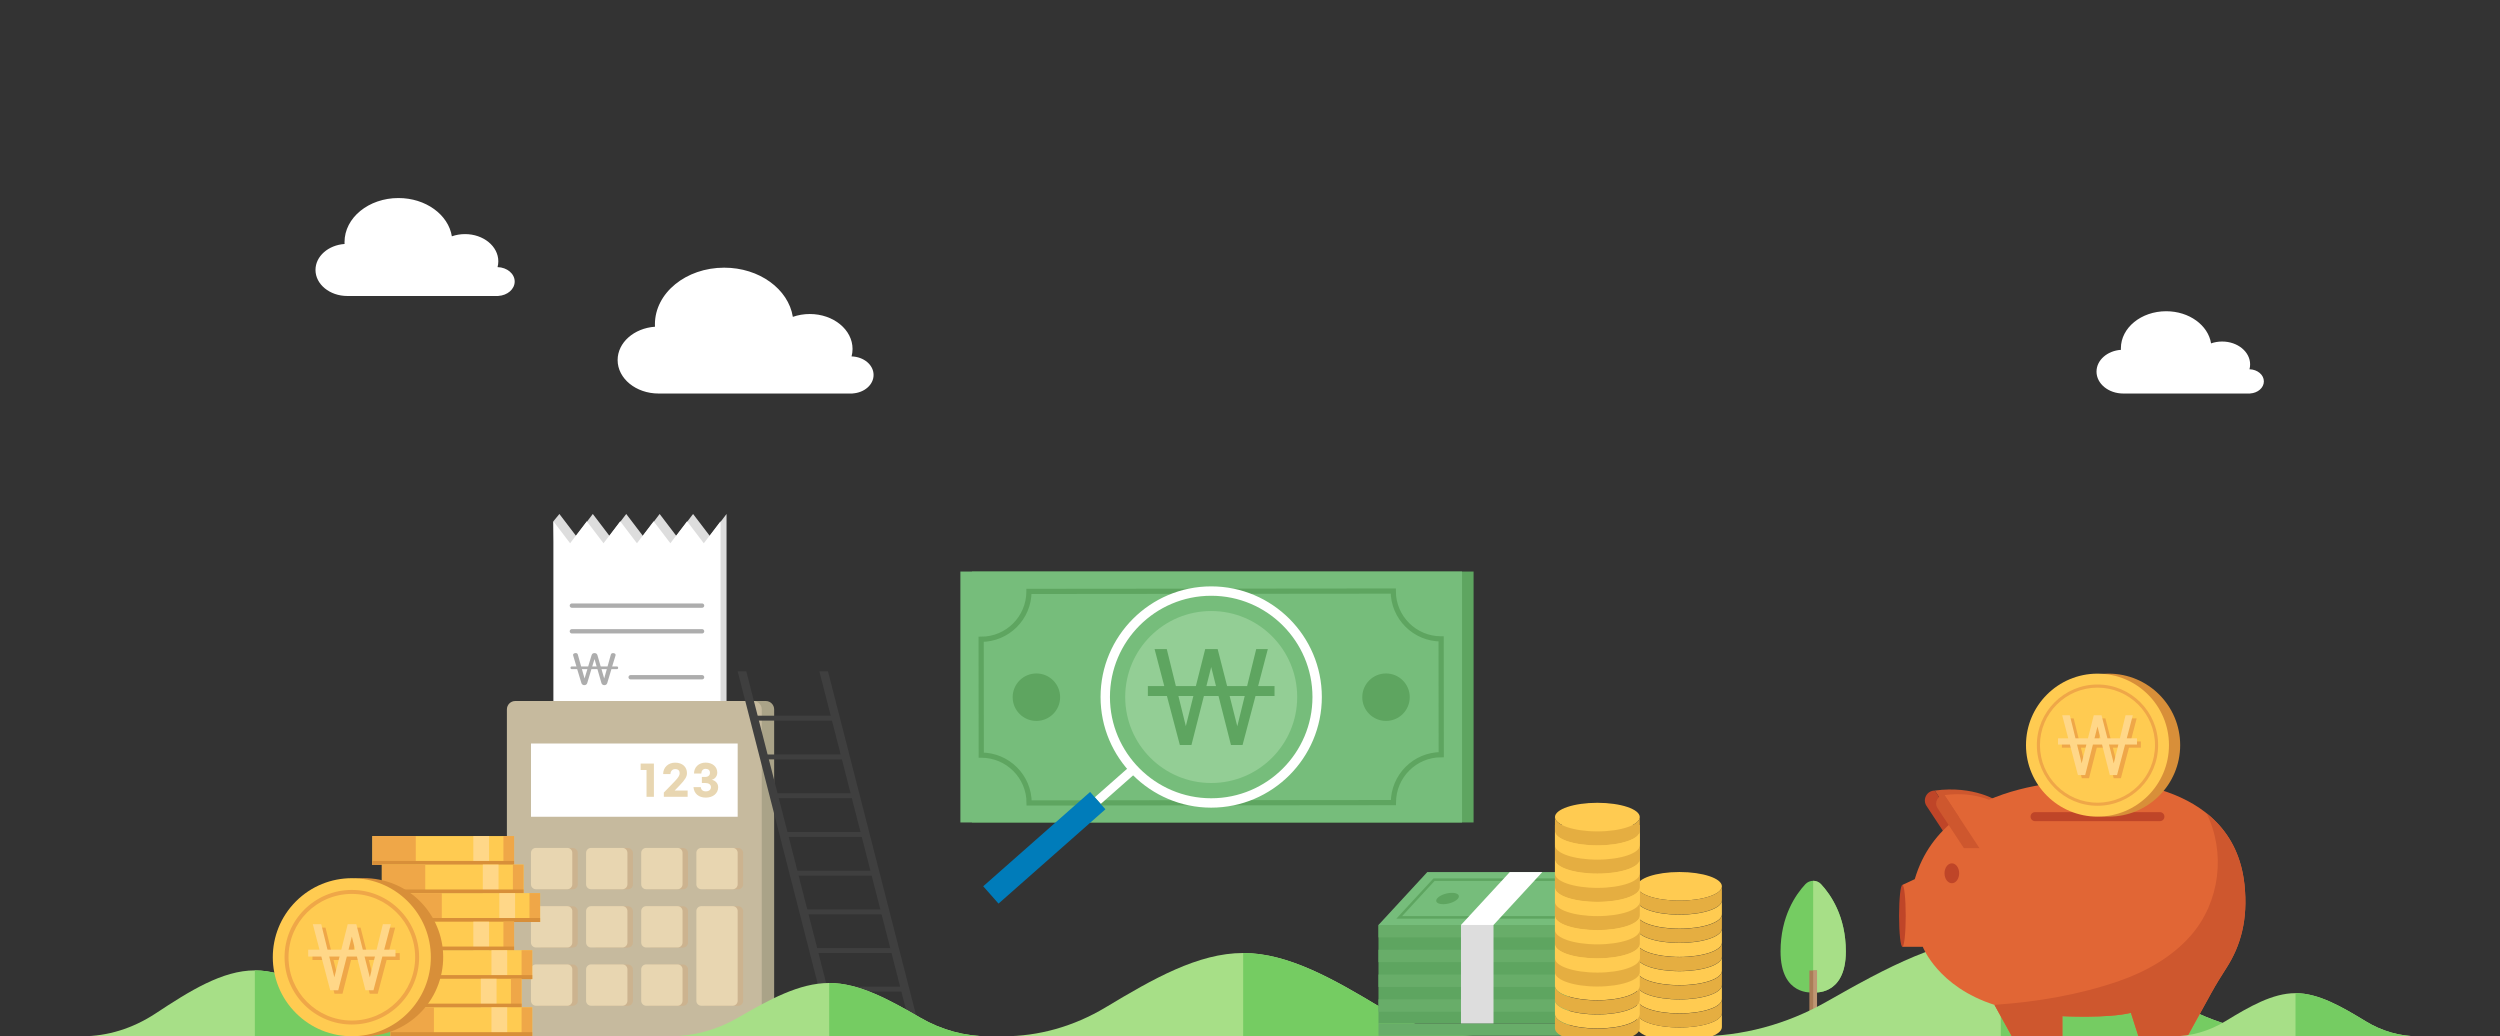 <svg width="1440" height="597" viewBox="0 0 1440 597" fill="none" xmlns="http://www.w3.org/2000/svg">
<rect x="0" y="0" width="1440" height="597" fill="#333333" stroke="none"/>
<g clip-path="url(#clip0_848_2392)">
<g clip-path="url(#clip1_848_2392)">
<path d="M503.18 215.98C503.18 210.18 497.54 205.48 490.5 205.3C490.87 203.92 491.07 202.48 491.07 201.01C491.07 189.88 480.04 180.87 466.43 180.87C462.97 180.87 459.67 181.46 456.68 182.51C454.11 166.52 437.39 154.18 417.13 154.18C395.09 154.18 377.23 168.79 377.23 186.81C377.23 187.27 377.25 187.73 377.27 188.19C365.21 189.04 355.75 197.31 355.75 207.39C355.75 218.04 366.31 226.67 379.33 226.67H491.07V226.63C497.84 226.23 503.18 221.62 503.18 215.98Z" fill="white"/>
<path d="M1303.99 219.68C1303.99 215.89 1300.3 212.81 1295.7 212.7C1295.94 211.8 1296.07 210.86 1296.07 209.89C1296.07 202.62 1288.86 196.72 1279.96 196.72C1277.69 196.72 1275.54 197.1 1273.58 197.79C1271.9 187.34 1260.97 179.27 1247.72 179.27C1233.31 179.27 1221.63 188.82 1221.63 200.6C1221.63 200.9 1221.64 201.2 1221.66 201.5C1213.77 202.06 1207.59 207.46 1207.59 214.06C1207.59 221.02 1214.49 226.67 1223.01 226.67H1296.07V226.64C1300.49 226.38 1303.99 223.37 1303.99 219.68Z" fill="white"/>
<path d="M296.461 162.17C296.461 157.66 292.071 154 286.591 153.86C286.881 152.78 287.031 151.67 287.031 150.52C287.031 141.86 278.451 134.84 267.861 134.84C265.161 134.84 262.601 135.3 260.271 136.12C258.271 123.68 245.261 114.07 229.491 114.07C212.341 114.07 198.441 125.44 198.441 139.46C198.441 139.82 198.461 140.18 198.471 140.53C189.081 141.19 181.721 147.63 181.721 155.48C181.721 163.77 189.941 170.49 200.071 170.49H287.031V170.46C292.301 170.15 296.461 166.56 296.461 162.17Z" fill="white"/>
<path d="M203.84 583.681C184.33 570.811 165.41 558.941 146.78 558.941C128.09 558.941 109.23 570.811 89.72 583.681C76.36 592.491 61.8 596.891 47.24 596.891H246.36C231.78 596.901 217.21 592.501 203.84 583.681Z" fill="#A7DF87"/>
<path d="M146.791 596.901H246.351C231.781 596.911 217.201 592.501 203.831 583.691C184.321 570.821 165.411 558.961 146.791 558.951V596.901Z" fill="#75CC62"/>
<path d="M1044.4 571.619C1044.4 571.619 1063.2 574.049 1063.2 548.039C1063.2 527.819 1054.48 515.249 1048.91 509.299C1046.48 506.689 1042.32 506.689 1039.89 509.299C1034.33 515.259 1025.6 527.819 1025.6 548.039C1025.6 574.049 1044.4 571.619 1044.4 571.619Z" fill="#75CC62"/>
<path d="M1063.19 548.04C1063.19 527.82 1054.47 515.25 1048.9 509.3C1047.68 508 1046.04 507.34 1044.39 507.34V571.62C1044.4 571.62 1063.19 574.05 1063.19 548.04Z" fill="#A7DF87"/>
<path d="M1046.61 559.02H1042.2V589.02H1046.61V559.02Z" fill="#AA7D57"/>
<path d="M1046.6 559.02H1044.4V589.02H1046.6V559.02Z" fill="#BF9773"/>
<path d="M322.21 296.051L331.84 308.701L341.46 296.051L351.08 308.701L360.71 296.051L370.33 308.701L379.96 296.051L389.58 308.701L399.21 296.051L408.85 308.701L418.49 296.051V296.901V418.021L408.86 405.371L399.24 418.021L389.62 405.371L379.99 418.021L370.37 405.371L360.74 418.021L351.12 405.371L341.49 418.021L331.85 405.371L322.21 418.021L318.75 300.261L322.21 296.051Z" fill="#DDDDDD"/>
<path d="M318.75 300.262L328.38 312.922L338 300.262L347.63 312.922L357.25 300.262L366.88 312.922L376.5 300.262L386.13 312.922L395.76 300.262L405.39 312.922L415.03 300.262V301.122V422.242L405.4 409.582L395.78 422.242L386.16 409.582L376.53 422.242L366.91 409.582L357.28 422.242L347.66 409.582L338.03 422.242L328.39 409.582L318.75 422.242V301.122V300.262Z" fill="white"/>
<path d="M342.439 376.17C342.829 376.17 343.169 376.26 343.469 376.45C343.769 376.64 343.989 376.95 344.129 377.4L345.999 383.89H349.949L351.849 377.04C351.949 376.66 352.169 376.42 352.489 376.3C352.819 376.18 353.149 376.16 353.499 376.22C353.909 376.29 354.209 376.44 354.399 376.68C354.589 376.92 354.639 377.23 354.539 377.6L352.609 383.88H355.309C355.569 383.88 355.759 383.95 355.879 384.1C355.989 384.25 356.049 384.43 356.049 384.65C356.049 384.87 355.989 385.06 355.879 385.2C355.769 385.35 355.579 385.42 355.309 385.42H352.179L349.789 393.42C349.649 393.86 349.419 394.18 349.099 394.37C348.779 394.56 348.449 394.65 348.099 394.65C347.729 394.65 347.389 394.55 347.069 394.35C346.749 394.15 346.529 393.83 346.409 393.39L344.109 385.42H340.649L338.259 393.42C338.119 393.86 337.879 394.18 337.559 394.37C337.229 394.56 336.899 394.65 336.549 394.65C336.199 394.65 335.869 394.55 335.539 394.35C335.209 394.15 334.989 393.83 334.869 393.39L332.449 385.42H329.349C329.079 385.42 328.889 385.35 328.779 385.2C328.669 385.06 328.609 384.87 328.609 384.65C328.609 384.43 328.669 384.24 328.779 384.1C328.889 383.96 329.079 383.88 329.349 383.88H332.019L330.149 377.6C330.029 377.22 330.069 376.92 330.269 376.68C330.469 376.44 330.779 376.29 331.189 376.22C331.539 376.13 331.869 376.15 332.199 376.27C332.529 376.39 332.739 376.65 332.839 377.04L334.739 383.89H338.789L340.749 377.4C340.889 376.96 341.109 376.64 341.389 376.45C341.689 376.27 342.029 376.17 342.439 376.17ZM338.339 385.43H335.179L336.709 390.79L338.339 385.43ZM343.669 383.89L342.439 379.61L341.119 383.89H343.669ZM349.519 385.43H346.459L348.019 390.79L349.519 385.43Z" fill="#ADADAD"/>
<path d="M329.4 348.83H404.39" stroke="#ADADAD" stroke-width="2.5" stroke-miterlimit="10" stroke-linecap="round" stroke-linejoin="round"/>
<path d="M329.4 363.631H404.39" stroke="#ADADAD" stroke-width="2.5" stroke-miterlimit="10" stroke-linecap="round" stroke-linejoin="round"/>
<path d="M363.26 390.09H404.39" stroke="#ADADAD" stroke-width="2.5" stroke-miterlimit="10" stroke-linecap="round" stroke-linejoin="round"/>
<path d="M1252.55 576.89C1218.3 557.4 1185.1 539.42 1152.4 539.42C1119.6 539.42 1086.5 557.4 1052.25 576.89C1028.81 590.23 1003.25 596.9 977.701 596.9H1327.18C1301.6 596.91 1276.02 590.24 1252.55 576.89Z" fill="#A7DF87"/>
<path d="M1152.43 596.9H1327.17C1301.59 596.91 1276.01 590.24 1252.55 576.89C1218.31 557.41 1185.13 539.44 1152.44 539.42V596.9H1152.43Z" fill="#75CC62"/>
<path d="M441.091 596.831H303.931C301.271 596.831 299.111 594.671 299.111 592.011V408.601C299.111 405.941 301.271 403.781 303.931 403.781H441.091C443.751 403.781 445.911 405.941 445.911 408.601V592.011C445.911 594.671 443.751 596.831 441.091 596.831Z" fill="#AAA388"/>
<path d="M433.951 596.831H296.791C294.131 596.831 291.971 594.671 291.971 592.011V408.601C291.971 405.941 294.131 403.781 296.791 403.781H433.951C436.611 403.781 438.771 405.941 438.771 408.601V592.011C438.771 594.671 436.611 596.831 433.951 596.831Z" fill="#C6BA9E"/>
<path d="M329.96 512.261H311.84C310.27 512.261 309 510.991 309 509.421V491.301C309 489.731 310.27 488.461 311.84 488.461H329.96C331.53 488.461 332.8 489.731 332.8 491.301V509.421C332.8 510.991 331.53 512.261 329.96 512.261Z" fill="#CCB38F"/>
<path d="M361.71 512.261H343.6C342.03 512.261 340.76 510.991 340.76 509.421V491.301C340.76 489.731 342.03 488.461 343.6 488.461H361.72C363.29 488.461 364.56 489.731 364.56 491.301V509.421C364.55 510.991 363.28 512.261 361.71 512.261Z" fill="#CCB38F"/>
<path d="M393.46 512.261H375.34C373.77 512.261 372.5 510.991 372.5 509.421V491.301C372.5 489.731 373.77 488.461 375.34 488.461H393.46C395.03 488.461 396.3 489.731 396.3 491.301V509.421C396.3 510.991 395.03 512.261 393.46 512.261Z" fill="#CCB38F"/>
<path d="M425.22 512.261H407.1C405.53 512.261 404.26 510.991 404.26 509.421V491.301C404.26 489.731 405.53 488.461 407.1 488.461H425.22C426.79 488.461 428.06 489.731 428.06 491.301V509.421C428.05 510.991 426.78 512.261 425.22 512.261Z" fill="#CCB38F"/>
<path d="M329.96 545.802H311.84C310.27 545.802 309 544.532 309 542.962V524.842C309 523.272 310.27 522.002 311.84 522.002H329.96C331.53 522.002 332.8 523.272 332.8 524.842V542.962C332.8 544.532 331.53 545.802 329.96 545.802Z" fill="#CCB38F"/>
<path d="M361.71 545.802H343.6C342.03 545.802 340.76 544.532 340.76 542.962V524.842C340.76 523.272 342.03 522.002 343.6 522.002H361.72C363.29 522.002 364.56 523.272 364.56 524.842V542.962C364.55 544.532 363.28 545.802 361.71 545.802Z" fill="#CCB38F"/>
<path d="M393.46 545.802H375.34C373.77 545.802 372.5 544.532 372.5 542.962V524.842C372.5 523.272 373.77 522.002 375.34 522.002H393.46C395.03 522.002 396.3 523.272 396.3 524.842V542.962C396.3 544.532 395.03 545.802 393.46 545.802Z" fill="#CCB38F"/>
<path d="M425.22 579.352H407.1C405.53 579.352 404.26 578.082 404.26 576.512V524.842C404.26 523.272 405.53 522.002 407.1 522.002H425.22C426.79 522.002 428.06 523.272 428.06 524.842V576.512C428.05 578.082 426.78 579.352 425.22 579.352Z" fill="#CCB38F"/>
<path d="M329.96 579.351H311.84C310.27 579.351 309 578.081 309 576.511V558.401C309 556.831 310.27 555.561 311.84 555.561H329.96C331.53 555.561 332.8 556.831 332.8 558.401V576.521C332.8 578.081 331.53 579.351 329.96 579.351Z" fill="#CCB38F"/>
<path d="M361.71 579.351H343.6C342.03 579.351 340.76 578.081 340.76 576.511V558.401C340.76 556.831 342.03 555.561 343.6 555.561H361.72C363.29 555.561 364.56 556.831 364.56 558.401V576.521C364.55 578.081 363.28 579.351 361.71 579.351Z" fill="#CCB38F"/>
<path d="M393.46 579.351H375.34C373.77 579.351 372.5 578.081 372.5 576.511V558.401C372.5 556.831 373.77 555.561 375.34 555.561H393.46C395.03 555.561 396.3 556.831 396.3 558.401V576.521C396.3 578.081 395.03 579.351 393.46 579.351Z" fill="#CCB38F"/>
<path d="M424.902 428.262H305.852V470.452H424.902V428.262Z" fill="white"/>
<path d="M326.8 512.2H308.68C307.11 512.2 305.84 510.93 305.84 509.36V491.24C305.84 489.67 307.11 488.4 308.68 488.4H326.8C328.37 488.4 329.64 489.67 329.64 491.24V509.36C329.64 510.93 328.37 512.2 326.8 512.2Z" fill="#E8D6B1"/>
<path d="M358.55 512.2H340.43C338.86 512.2 337.59 510.93 337.59 509.36V491.24C337.59 489.67 338.86 488.4 340.43 488.4H358.55C360.12 488.4 361.39 489.67 361.39 491.24V509.36C361.39 510.93 360.12 512.2 358.55 512.2Z" fill="#E8D6B1"/>
<path d="M390.3 512.2H372.18C370.61 512.2 369.34 510.93 369.34 509.36V491.24C369.34 489.67 370.61 488.4 372.18 488.4H390.3C391.87 488.4 393.14 489.67 393.14 491.24V509.36C393.14 510.93 391.87 512.2 390.3 512.2Z" fill="#E8D6B1"/>
<path d="M422.062 512.2H403.942C402.372 512.2 401.102 510.93 401.102 509.36V491.24C401.102 489.67 402.372 488.4 403.942 488.4H422.062C423.632 488.4 424.902 489.67 424.902 491.24V509.36C424.892 510.93 423.622 512.2 422.062 512.2Z" fill="#E8D6B1"/>
<path d="M326.8 545.751H308.68C307.11 545.751 305.84 544.481 305.84 542.911V524.791C305.84 523.221 307.11 521.951 308.68 521.951H326.8C328.37 521.951 329.64 523.221 329.64 524.791V542.911C329.64 544.481 328.37 545.751 326.8 545.751Z" fill="#E8D6B1"/>
<path d="M358.55 545.751H340.43C338.86 545.751 337.59 544.481 337.59 542.911V524.791C337.59 523.221 338.86 521.951 340.43 521.951H358.55C360.12 521.951 361.39 523.221 361.39 524.791V542.911C361.39 544.481 360.12 545.751 358.55 545.751Z" fill="#E8D6B1"/>
<path d="M390.3 545.751H372.18C370.61 545.751 369.34 544.481 369.34 542.911V524.791C369.34 523.221 370.61 521.951 372.18 521.951H390.3C391.87 521.951 393.14 523.221 393.14 524.791V542.911C393.14 544.481 391.87 545.751 390.3 545.751Z" fill="#E8D6B1"/>
<path d="M422.062 579.301H403.942C402.372 579.301 401.102 578.031 401.102 576.461V524.791C401.102 523.221 402.372 521.951 403.942 521.951H422.062C423.632 521.951 424.902 523.221 424.902 524.791V576.461C424.892 578.031 423.622 579.301 422.062 579.301Z" fill="#E8D6B1"/>
<path d="M326.8 579.302H308.68C307.11 579.302 305.84 578.032 305.84 576.462V558.342C305.84 556.772 307.11 555.502 308.68 555.502H326.8C328.37 555.502 329.64 556.772 329.64 558.342V576.462C329.64 578.032 328.37 579.302 326.8 579.302Z" fill="#E8D6B1"/>
<path d="M358.55 579.302H340.43C338.86 579.302 337.59 578.032 337.59 576.462V558.342C337.59 556.772 338.86 555.502 340.43 555.502H358.55C360.12 555.502 361.39 556.772 361.39 558.342V576.462C361.39 578.032 360.12 579.302 358.55 579.302Z" fill="#E8D6B1"/>
<path d="M390.3 579.302H372.18C370.61 579.302 369.34 578.032 369.34 576.462V558.342C369.34 556.772 370.61 555.502 372.18 555.502H390.3C391.87 555.502 393.14 556.772 393.14 558.342V576.462C393.14 578.032 391.87 579.302 390.3 579.302Z" fill="#E8D6B1"/>
<path d="M376.65 458.962H372.4V443.522H369.01V439.812H376.65V458.962Z" fill="#E8D6B1"/>
<path d="M395.691 445.301C395.691 447.301 394.731 449.011 391.371 452.491L388.621 455.331H396.071V458.951H382.371V456.511L388.651 450.051C390.951 447.681 391.491 446.431 391.491 445.351C391.491 443.941 390.711 443.001 388.861 443.001C387.121 443.001 386.181 444.411 386.181 445.871H381.971C381.971 442.111 384.811 439.291 388.861 439.291C393.151 439.291 395.691 441.821 395.691 445.301Z" fill="#E8D6B1"/>
<path d="M413.149 445.042C413.149 447.252 411.529 448.872 409.929 449.152C411.689 449.432 413.669 450.962 413.669 453.432C413.669 457.122 410.539 459.422 406.569 459.422C402.359 459.422 399.749 457.072 399.449 453.382H403.659C403.819 454.912 404.789 455.822 406.569 455.822C408.329 455.822 409.509 454.862 409.509 453.442C409.509 451.842 408.169 451.002 406.169 451.002H404.269V447.522H406.169C407.909 447.522 408.939 446.582 408.939 445.122C408.939 443.712 407.999 442.842 406.399 442.842C404.729 442.842 403.959 444.182 403.959 445.542H399.749C399.749 441.902 402.499 439.262 406.429 439.262C410.399 439.292 413.149 441.612 413.149 445.042Z" fill="#E8D6B1"/>
<path d="M214.489 498.193H296.109V481.563H214.489V498.193Z" fill="#FFCB51"/>
<path d="M289.979 498.193H296.109V481.563H289.979V498.193Z" fill="#EFA748"/>
<path d="M272.637 498.193H281.707V481.563H272.637V498.193Z" fill="#FFD788"/>
<path d="M214.492 498.193H239.482V481.563H214.492V498.193Z" fill="#EFA748"/>
<path d="M214.489 498.197H296.109V495.897H214.489V498.197Z" fill="#D88F39"/>
<path d="M219.941 514.633H301.561V498.003H219.941V514.633Z" fill="#FFCB51"/>
<path d="M295.431 514.633H301.561V498.003H295.431V514.633Z" fill="#EFA748"/>
<path d="M278.088 514.633H287.158V498.003H278.088V514.633Z" fill="#FFD788"/>
<path d="M219.944 514.633H244.934V498.003H219.944V514.633Z" fill="#EFA748"/>
<path d="M219.941 514.637H301.561V512.337H219.941V514.637Z" fill="#D88F39"/>
<path d="M229.485 531.072H311.105V514.442H229.485V531.072Z" fill="#FFCB51"/>
<path d="M304.975 531.072H311.105V514.442H304.975V531.072Z" fill="#EFA748"/>
<path d="M287.623 531.072H296.693V514.442H287.623V531.072Z" fill="#FFD788"/>
<path d="M229.489 531.072H254.479V514.442H229.489V531.072Z" fill="#EFA748"/>
<path d="M229.485 531.076H311.105V528.776H229.485V531.076Z" fill="#D88F39"/>
<path d="M214.489 547.521H296.109V530.891H214.489V547.521Z" fill="#FFCB51"/>
<path d="M289.979 547.521H296.109V530.891H289.979V547.521Z" fill="#EFA748"/>
<path d="M272.637 547.521H281.707V530.891H272.637V547.521Z" fill="#FFD788"/>
<path d="M214.492 547.521H239.482V530.891H214.492V547.521Z" fill="#EFA748"/>
<path d="M214.489 547.516H296.109V545.216H214.489V547.516Z" fill="#D88F39"/>
<path d="M224.943 563.961H306.562V547.331H224.943V563.961Z" fill="#FFCB51"/>
<path d="M300.432 563.961H306.562V547.331H300.432V563.961Z" fill="#EFA748"/>
<path d="M283.08 563.961H292.15V547.331H283.08V563.961Z" fill="#FFD788"/>
<path d="M224.946 563.961H249.936V547.331H224.946V563.961Z" fill="#EFA748"/>
<path d="M224.943 563.955H306.562V561.655H224.943V563.955Z" fill="#D88F39"/>
<path d="M218.814 580.398H300.434V563.768H218.814V580.398Z" fill="#FFCB51"/>
<path d="M294.304 580.398H300.434V563.768H294.304V580.398Z" fill="#EFA748"/>
<path d="M276.952 580.398H286.021V563.768H276.952V580.398Z" fill="#FFD788"/>
<path d="M218.817 580.398H243.807V563.768H218.817V580.398Z" fill="#EFA748"/>
<path d="M218.814 580.393H300.434V578.093H218.814V580.393Z" fill="#D88F39"/>
<path d="M224.943 596.838H306.562V580.208H224.943V596.838Z" fill="#FFCB51"/>
<path d="M300.432 596.838H306.562V580.208H300.432V596.838Z" fill="#EFA748"/>
<path d="M283.08 596.838H292.15V580.208H283.08V596.838Z" fill="#FFD788"/>
<path d="M224.946 596.838H249.936V580.208H224.946V596.838Z" fill="#EFA748"/>
<path d="M224.943 596.832H306.562V594.532H224.943V596.832Z" fill="#D88F39"/>
<path d="M253.931 562.309C259.988 537.911 245.118 513.222 220.72 507.166C196.322 501.11 171.633 515.979 165.577 540.378C159.521 564.776 174.39 589.464 198.788 595.52C223.187 601.577 247.875 586.707 253.931 562.309Z" fill="#D88F39"/>
<path d="M234.839 583.547C252.615 565.77 252.615 536.949 234.839 519.172C217.062 501.396 188.241 501.396 170.465 519.172C152.688 536.949 152.688 565.77 170.465 583.547C188.241 601.323 217.062 601.323 234.839 583.547Z" fill="#FFCB51"/>
<path d="M163.9 551.362C163.9 529.992 181.29 512.602 202.66 512.602C224.03 512.602 241.42 529.992 241.42 551.362C241.42 572.732 224.03 590.122 202.66 590.122C181.29 590.122 163.9 572.732 163.9 551.362ZM166.19 551.362C166.19 571.472 182.55 587.832 202.66 587.832C222.77 587.832 239.13 571.472 239.13 551.362C239.13 531.252 222.77 514.892 202.66 514.892C182.55 514.902 166.19 531.252 166.19 551.362Z" fill="#EFA748"/>
<path d="M230.259 552.953H222.699L217.569 572.393H212.959L208.019 552.953H202.219L197.279 572.393H192.669L187.539 552.953H179.979V549.003H186.489L182.639 534.312H187.489L191.099 549.003H199.039L202.749 534.312H207.689L211.439 549.003H219.379L222.989 534.312H227.599L223.749 549.003H230.259V552.953ZM198.039 552.953H192.099L195.049 564.932L198.039 552.953ZM207.019 549.013L205.119 541.453L203.219 549.013H207.019ZM218.429 552.953H212.439L215.479 564.982L218.429 552.953Z" fill="#EFA748"/>
<path d="M227.8 550.962H220.24L215.11 570.402H210.5L205.56 550.962H199.76L194.82 570.402H190.21L185.08 550.962H177.52V547.012H184.03L180.18 532.322H185.03L188.64 547.012H196.58L200.29 532.322H205.23L208.98 547.012H216.92L220.53 532.322H225.14L221.29 547.012H227.8V550.962ZM195.58 550.962H189.64L192.59 562.942L195.58 550.962ZM204.56 547.012L202.66 539.452L200.76 547.012H204.56ZM215.97 550.962H209.98L213.02 562.992L215.97 550.962Z" fill="#FFD788"/>
<path d="M1150.84 461.551C1150.84 461.551 1137.05 452.271 1114.43 455.361L1138.21 491.451" fill="#CE572E"/>
<path d="M1109.67 464.211L1127.62 491.451H1138.21L1114.43 455.361C1109.89 455.371 1107.17 460.421 1109.67 464.211Z" fill="#BF4528"/>
<path d="M1227.41 583.402L1231.72 596.902H1259.97L1273.67 572.002C1276.41 567.022 1279.42 562.192 1282.49 557.412C1290.58 544.802 1294.97 529.692 1292.81 509.452C1286.14 447.122 1209.22 449.882 1209.22 449.882C1209.22 449.882 1121.11 444.132 1102.91 506.392L1095.79 509.702V545.342H1107.52C1107.52 545.342 1116.21 568.372 1148.81 578.802L1158.81 596.892H1187.93V585.312C1187.92 585.322 1213.89 586.692 1227.41 583.402Z" fill="#E16635"/>
<path d="M1120.04 503.011C1120.04 506.181 1121.93 508.741 1124.26 508.741C1126.59 508.741 1128.48 506.171 1128.48 503.011C1128.48 499.841 1126.59 497.281 1124.26 497.281C1121.93 497.281 1120.04 499.841 1120.04 503.011Z" fill="#BF4528"/>
<path d="M1093.86 527.521C1093.86 517.681 1094.72 509.701 1095.78 509.701C1096.84 509.701 1097.7 517.681 1097.7 527.521C1097.7 537.361 1096.84 545.341 1095.78 545.341C1094.72 545.341 1093.86 537.361 1093.86 527.521Z" fill="#BF4528"/>
<path d="M1150.84 463.222C1150.84 463.222 1139.18 455.372 1120.04 457.992L1140.15 488.522" fill="#E16635"/>
<path d="M1116.01 465.472L1131.19 488.512H1140.15L1120.04 457.982C1116.2 457.992 1113.9 462.262 1116.01 465.472Z" fill="#CE572E"/>
<path d="M1172.2 472.981H1244.11C1245.55 472.981 1246.71 471.821 1246.71 470.381C1246.71 468.941 1245.55 467.781 1244.11 467.781H1172.2C1170.76 467.781 1169.6 468.941 1169.6 470.381C1169.6 471.821 1170.76 472.981 1172.2 472.981Z" fill="#BF4528"/>
<path d="M1214.6 470.382C1237.34 470.382 1255.78 451.945 1255.78 429.202C1255.78 406.458 1237.34 388.021 1214.6 388.021C1191.86 388.021 1173.42 406.458 1173.42 429.202C1173.42 451.945 1191.86 470.382 1214.6 470.382Z" fill="#D88F39"/>
<path d="M1208.15 470.382C1230.89 470.382 1249.33 451.945 1249.33 429.202C1249.33 406.458 1230.89 388.021 1208.15 388.021C1185.41 388.021 1166.97 406.458 1166.97 429.202C1166.97 451.945 1185.41 470.382 1208.15 470.382Z" fill="#FFCB51"/>
<path d="M1208.15 464.132C1188.89 464.132 1173.22 448.462 1173.22 429.202C1173.22 409.942 1188.89 394.271 1208.15 394.271C1227.41 394.271 1243.08 409.942 1243.08 429.202C1243.08 448.472 1227.41 464.132 1208.15 464.132ZM1208.15 396.081C1189.88 396.081 1175.02 410.941 1175.02 429.211C1175.02 447.481 1189.88 462.341 1208.15 462.341C1226.42 462.341 1241.28 447.481 1241.28 429.211C1241.28 410.941 1226.42 396.081 1208.15 396.081Z" fill="#EFA748"/>
<path d="M1233.13 430.641H1226.29L1221.65 448.231H1217.48L1213.01 430.641H1207.76L1203.29 448.231H1199.12L1194.48 430.641H1187.64V427.071H1193.53L1190.05 413.781H1194.44L1197.71 427.071H1204.89L1208.24 413.781H1212.71L1216.11 427.071H1223.29L1226.56 413.781H1230.73L1227.25 427.071H1233.14V430.641H1233.13ZM1203.97 430.641H1198.59L1201.26 441.481L1203.97 430.641ZM1212.1 427.071L1210.38 420.231L1208.66 427.071H1212.1ZM1222.42 430.641H1217L1219.75 441.521L1222.42 430.641Z" fill="#EFA748"/>
<path d="M1230.9 428.842H1224.06L1219.42 446.432H1215.25L1210.78 428.842H1205.53L1201.06 446.432H1196.89L1192.25 428.842H1185.41V425.272H1191.3L1187.82 411.982H1192.21L1195.48 425.272H1202.66L1206.01 411.982H1210.48L1213.88 425.272H1221.06L1224.33 411.982H1228.5L1225.02 425.272H1230.91V428.842H1230.9ZM1201.75 428.842H1196.37L1199.04 439.682L1201.75 428.842ZM1209.87 425.272L1208.15 418.432L1206.43 425.272H1209.87ZM1220.19 428.842H1214.77L1217.52 439.722L1220.19 428.842Z" fill="#FFD788"/>
<path d="M1292.81 509.452C1290.75 490.242 1282.02 477.232 1270.93 468.402C1282.1 490.882 1278.84 519.502 1261.93 538.832C1251.07 551.252 1236.23 559.592 1220.72 565.002C1197.98 572.932 1173.39 577.102 1148.74 578.792C1148.76 578.802 1148.78 578.802 1148.8 578.812L1158.8 596.902H1187.92V585.322C1187.92 585.322 1213.89 586.692 1227.41 583.402L1231.72 596.902H1259.97L1273.67 572.002C1276.41 567.022 1279.42 562.192 1282.49 557.412C1290.58 544.802 1294.97 529.692 1292.81 509.452Z" fill="#CE572E"/>
<path d="M429.87 386.682H424.9L478.75 596.902H483.71L429.87 386.682Z" fill="#3F3F3F"/>
<path d="M476.921 386.682H471.951L525.791 596.902H530.761L476.921 386.682Z" fill="#3F3F3F"/>
<path d="M522.061 568.352H473.951V571.182H522.061V568.352Z" fill="#3F3F3F"/>
<path d="M516.141 546.092H468.031V548.922H516.141V546.092Z" fill="#3F3F3F"/>
<path d="M510.231 523.832H462.121V526.662H510.231V523.832Z" fill="#3F3F3F"/>
<path d="M504.311 501.572H456.201V504.402H504.311V501.572Z" fill="#3F3F3F"/>
<path d="M498.401 479.242H450.291V482.072H498.401V479.242Z" fill="#3F3F3F"/>
<path d="M492.481 456.912H444.371V459.742H492.481V456.912Z" fill="#3F3F3F"/>
<path d="M486.571 434.582H438.461V437.412H486.571V434.582Z" fill="#3F3F3F"/>
<path d="M480.651 412.242H432.541V415.072H480.651V412.242Z" fill="#3F3F3F"/>
<path d="M530.14 586.211C512.17 575.801 494.75 566.201 477.59 566.201C460.38 566.201 443.01 575.801 425.04 586.211C412.74 593.331 399.33 596.901 385.92 596.901H569.3C555.88 596.901 542.46 593.341 530.14 586.211Z" fill="#A7DF87"/>
<path d="M477.609 596.901H569.299C555.879 596.911 542.459 593.341 530.139 586.211C512.179 575.811 494.759 566.211 477.609 566.201V596.901Z" fill="#75CC62"/>
<path d="M795.19 580.202C768.12 563.932 741.89 548.932 716.04 548.932C690.12 548.932 663.961 563.932 636.891 580.202C618.361 591.332 598.17 596.902 577.98 596.902H854.17C833.95 596.912 813.73 591.342 795.19 580.202Z" fill="#A7DF87"/>
<path d="M716.071 596.902H854.161C833.951 596.912 813.731 591.342 795.181 580.202C768.121 563.942 741.901 548.942 716.061 548.932V596.902H716.071Z" fill="#75CC62"/>
<path d="M848.78 329.211H559.83V473.741H848.78V329.211Z" fill="#5EA560"/>
<path d="M842.13 329.211H553.18V473.741H842.13V329.211Z" fill="#76BD7B"/>
<path d="M830.071 367.991C814.861 367.991 802.521 355.661 802.511 340.451L592.681 340.651C592.681 340.661 592.681 340.671 592.681 340.671C592.681 355.881 580.351 368.221 565.141 368.231L565.201 434.961C565.211 434.961 565.221 434.961 565.221 434.961C580.441 434.961 592.771 447.291 592.781 462.501L802.611 462.301C802.611 462.291 802.611 462.271 802.611 462.261C802.611 447.051 814.941 434.711 830.151 434.701L830.091 367.991C830.091 367.991 830.081 367.991 830.071 367.991Z" stroke="#5EA560" stroke-width="3" stroke-miterlimit="10"/>
<path d="M697.649 451.011C725.004 451.011 747.179 428.836 747.179 401.481C747.179 374.127 725.004 351.951 697.649 351.951C670.295 351.951 648.119 374.127 648.119 401.481C648.119 428.836 670.295 451.011 697.649 451.011Z" fill="#93CE95"/>
<path d="M697.65 465.21C662.51 465.21 633.92 436.62 633.92 401.48C633.92 366.34 662.51 337.75 697.65 337.75C732.79 337.75 761.38 366.34 761.38 401.48C761.38 436.62 732.79 465.21 697.65 465.21ZM697.65 343.16C665.49 343.16 639.33 369.32 639.33 401.48C639.33 433.64 665.49 459.8 697.65 459.8C729.81 459.8 755.98 433.64 755.98 401.48C755.98 369.32 729.81 343.16 697.65 343.16Z" fill="white"/>
<path d="M734.13 400.891H723.17L715.72 429.101H709.03L701.86 400.891H693.45L686.28 429.101H679.59L672.14 400.891H661.17V395.171H670.62L665.03 373.861H672.06L677.3 395.171H688.82L694.2 373.861H701.37L706.82 395.171H718.34L723.58 373.861H730.27L724.68 395.171H734.13V400.891ZM687.38 400.891H678.76L683.04 418.271L687.38 400.891ZM700.41 395.171L697.65 384.211L694.89 395.171H700.41ZM716.96 400.891H708.27L712.68 418.341L716.96 400.891Z" fill="#5EA560"/>
<path d="M798.34 415.25C805.89 415.25 812.01 409.13 812.01 401.58C812.01 394.03 805.89 387.91 798.34 387.91C790.79 387.91 784.67 394.03 784.67 401.58C784.67 409.13 790.79 415.25 798.34 415.25Z" fill="#5EA560"/>
<path d="M596.959 415.25C604.509 415.25 610.629 409.13 610.629 401.58C610.629 394.03 604.509 387.91 596.959 387.91C589.409 387.91 583.289 394.03 583.289 401.58C583.289 409.13 589.409 415.25 596.959 415.25Z" fill="#5EA560"/>
<path d="M655.123 444.45L651.723 440.596L630.608 459.226L634.009 463.08L655.123 444.45Z" fill="white"/>
<path d="M636.723 466.146L627.91 456.158L566.337 510.489L575.149 520.476L636.723 466.146Z" fill="#007CBA"/>
<path d="M967.379 518.759C980.872 518.759 991.809 515.07 991.809 510.519C991.809 505.968 980.872 502.279 967.379 502.279C953.887 502.279 942.949 505.968 942.949 510.519C942.949 515.07 953.887 518.759 967.379 518.759Z" fill="#FFCB51"/>
<path d="M942.949 518.54C942.949 523.09 953.889 526.78 967.379 526.78C980.869 526.78 991.809 523.09 991.809 518.54V510.51C991.809 515.06 980.869 518.75 967.379 518.75C953.889 518.75 942.949 515.06 942.949 510.51V518.54Z" fill="#E5AE41"/>
<path d="M942.949 526.669C942.949 531.219 953.889 534.909 967.379 534.909C980.869 534.909 991.809 531.219 991.809 526.669V518.639C991.809 523.189 980.869 526.879 967.379 526.879C953.889 526.879 942.949 523.189 942.949 518.639V526.669Z" fill="#FFCB51"/>
<path d="M942.949 534.809C942.949 539.359 953.889 543.049 967.379 543.049C980.869 543.049 991.809 539.359 991.809 534.809V526.779C991.809 531.329 980.869 535.019 967.379 535.019C953.889 535.019 942.949 531.329 942.949 526.779V534.809Z" fill="#E5AE41"/>
<path d="M942.949 542.94C942.949 547.49 953.889 551.18 967.379 551.18C980.869 551.18 991.809 547.49 991.809 542.94V534.91C991.809 539.46 980.869 543.15 967.379 543.15C953.889 543.15 942.949 539.46 942.949 534.91V542.94Z" fill="#FFCB51"/>
<path d="M942.949 551.069C942.949 555.619 953.889 559.309 967.379 559.309C980.869 559.309 991.809 555.619 991.809 551.069V543.039C991.809 547.589 980.869 551.279 967.379 551.279C953.889 551.279 942.949 547.589 942.949 543.039V551.069Z" fill="#E5AE41"/>
<path d="M942.949 559.2C942.949 563.75 953.889 567.44 967.379 567.44C980.869 567.44 991.809 563.75 991.809 559.2V551.17C991.809 555.72 980.869 559.41 967.379 559.41C953.889 559.41 942.949 555.72 942.949 551.17V559.2Z" fill="#FFCB51"/>
<path d="M942.949 567.339C942.949 571.889 953.889 575.579 967.379 575.579C980.869 575.579 991.809 571.889 991.809 567.339V559.309C991.809 563.859 980.869 567.549 967.379 567.549C953.889 567.549 942.949 563.859 942.949 559.309V567.339Z" fill="#E5AE41"/>
<path d="M942.949 575.469C942.949 580.019 953.889 583.709 967.379 583.709C980.869 583.709 991.809 580.019 991.809 575.469V567.439C991.809 571.989 980.869 575.679 967.379 575.679C953.889 575.679 942.949 571.989 942.949 567.439V575.469Z" fill="#FFCB51"/>
<path d="M942.949 591.61C942.949 596.16 953.889 599.85 967.379 599.85C980.869 599.85 991.809 596.16 991.809 591.61V583.58C991.809 588.13 980.869 591.82 967.379 591.82C953.889 591.82 942.949 588.13 942.949 583.58V591.61Z" fill="#FFCB51"/>
<path d="M942.949 583.598C942.949 588.148 953.889 591.838 967.379 591.838C980.869 591.838 991.809 588.148 991.809 583.598V575.568C991.809 580.118 980.869 583.808 967.379 583.808C953.889 583.808 942.949 580.118 942.949 575.568V583.598Z" fill="#E5AE41"/>
<path d="M903.71 532.781H794.01V589.471H903.71V532.781Z" fill="#5EA560"/>
<path d="M903.71 575.621H794.01V582.761H903.71V575.621Z" fill="#68AD69"/>
<path d="M903.71 589.471H794.01V596.611H903.71V589.471Z" fill="#68AD69"/>
<path d="M903.71 561.34H794.01V568.48H903.71V561.34Z" fill="#68AD69"/>
<path d="M903.71 547.061H794.01V554.201H903.71V547.061Z" fill="#68AD69"/>
<path d="M903.71 532.781H794.01V539.921H903.71V532.781Z" fill="#68AD69"/>
<path d="M903.7 532.781H794.01L822.12 502.311H903.7V532.781Z" fill="#76BD7B"/>
<path d="M904.429 529.141H804.289L825.699 505.941H904.429V529.141ZM807.609 527.691H902.969V507.401H826.329L807.609 527.691Z" fill="#5EA560"/>
<path d="M860.27 532.781L888.38 502.311H869.64L841.52 532.781H860.27Z" fill="white"/>
<path d="M860.26 532.781H841.52V589.471H860.26V532.781Z" fill="#DDDDDD"/>
<path d="M839.429 517.981C841.249 516.191 840.199 514.541 837.079 514.301C833.959 514.061 829.959 515.321 828.139 517.111C826.319 518.901 827.369 520.551 830.489 520.791C833.609 521.031 837.609 519.771 839.429 517.981Z" fill="#5EA560"/>
<path d="M944.51 567.879C944.51 572.429 933.57 576.119 920.08 576.119C906.59 576.119 895.65 572.429 895.65 567.879V475.199H944.51V567.879Z" fill="#FFCB51"/>
<path d="M920.08 478.89C933.573 478.89 944.51 475.201 944.51 470.65C944.51 466.099 933.573 462.41 920.08 462.41C906.588 462.41 895.65 466.099 895.65 470.65C895.65 475.201 906.588 478.89 920.08 478.89Z" fill="#FFCB51"/>
<path d="M895.65 478.68C895.65 483.23 906.59 486.92 920.08 486.92C933.57 486.92 944.51 483.23 944.51 478.68V470.65C944.51 475.2 933.57 478.89 920.08 478.89C906.59 478.89 895.65 475.2 895.65 470.65V478.68Z" fill="#E5AE41"/>
<path d="M895.65 486.809C895.65 491.359 906.59 495.049 920.08 495.049C933.57 495.049 944.51 491.359 944.51 486.809V478.779C944.51 483.329 933.57 487.019 920.08 487.019C906.59 487.019 895.65 483.329 895.65 478.779V486.809Z" fill="#FFCB51"/>
<path d="M895.65 494.94C895.65 499.49 906.59 503.18 920.08 503.18C933.57 503.18 944.51 499.49 944.51 494.94V486.91C944.51 491.46 933.57 495.15 920.08 495.15C906.59 495.15 895.65 491.46 895.65 486.91V494.94Z" fill="#E5AE41"/>
<path d="M895.65 503.081C895.65 507.631 906.59 511.321 920.08 511.321C933.57 511.321 944.51 507.631 944.51 503.081V495.051C944.51 499.601 933.57 503.291 920.08 503.291C906.59 503.291 895.65 499.601 895.65 495.051V503.081Z" fill="#FFCB51"/>
<path d="M895.65 511.21C895.65 515.76 906.59 519.45 920.08 519.45C933.57 519.45 944.51 515.76 944.51 511.21V503.18C944.51 507.73 933.57 511.42 920.08 511.42C906.59 511.42 895.65 507.73 895.65 503.18V511.21Z" fill="#E5AE41"/>
<path d="M895.65 519.341C895.65 523.891 906.59 527.581 920.08 527.581C933.57 527.581 944.51 523.891 944.51 519.341V511.311C944.51 515.861 933.57 519.551 920.08 519.551C906.59 519.551 895.65 515.861 895.65 511.311V519.341Z" fill="#FFCB51"/>
<path d="M895.65 527.469C895.65 532.019 906.59 535.709 920.08 535.709C933.57 535.709 944.51 532.019 944.51 527.469V519.439C944.51 523.989 933.57 527.679 920.08 527.679C906.59 527.679 895.65 523.989 895.65 519.439V527.469Z" fill="#E5AE41"/>
<path d="M895.65 535.61C895.65 540.16 906.59 543.85 920.08 543.85C933.57 543.85 944.51 540.16 944.51 535.61V527.58C944.51 532.13 933.57 535.82 920.08 535.82C906.59 535.82 895.65 532.13 895.65 527.58V535.61Z" fill="#FFCB51"/>
<path d="M895.65 543.741C895.65 548.291 906.59 551.981 920.08 551.981C933.57 551.981 944.51 548.291 944.51 543.741V535.711C944.51 540.261 933.57 543.951 920.08 543.951C906.59 543.951 895.65 540.261 895.65 535.711V543.741Z" fill="#E5AE41"/>
<path d="M895.65 551.87C895.65 556.42 906.59 560.11 920.08 560.11C933.57 560.11 944.51 556.42 944.51 551.87V543.84C944.51 548.39 933.57 552.08 920.08 552.08C906.59 552.08 895.65 548.39 895.65 543.84V551.87Z" fill="#FFCB51"/>
<path d="M895.65 560.001C895.65 564.551 906.59 568.241 920.08 568.241C933.57 568.241 944.51 564.551 944.51 560.001V551.971C944.51 556.521 933.57 560.211 920.08 560.211C906.59 560.211 895.65 556.521 895.65 551.971V560.001Z" fill="#E5AE41"/>
<path d="M895.65 576.01C895.65 580.56 906.59 584.25 920.08 584.25C933.57 584.25 944.51 580.56 944.51 576.01V567.98C944.51 572.53 933.57 576.22 920.08 576.22C906.59 576.22 895.65 572.53 895.65 567.98V576.01Z" fill="#E5AE41"/>
<path d="M895.65 584.139C895.65 588.689 906.59 592.379 920.08 592.379C933.57 592.379 944.51 588.689 944.51 584.139V576.109C944.51 580.659 933.57 584.349 920.08 584.349C906.59 584.349 895.65 580.659 895.65 576.109V584.139Z" fill="#FFCB51"/>
<path d="M895.65 592.28C895.65 596.83 906.59 600.52 920.08 600.52C933.57 600.52 944.51 596.83 944.51 592.28V584.25C944.51 588.8 933.57 592.49 920.08 592.49C906.59 592.49 895.65 588.8 895.65 584.25V592.28Z" fill="#E5AE41"/>
<path d="M1362.64 588.251C1348.81 579.831 1335.41 572.061 1322.2 572.061C1308.96 572.061 1295.59 579.831 1281.76 588.251C1272.29 594.021 1261.98 596.901 1251.66 596.901H1392.77C1382.44 596.901 1372.11 594.021 1362.64 588.251Z" fill="#A7DF87"/>
<path d="M1322.21 596.901H1392.76C1382.43 596.911 1372.1 594.021 1362.63 588.251C1348.81 579.831 1335.41 572.061 1322.21 572.061V596.901Z" fill="#75CC62"/>
</g>
</g>
<defs>
<clipPath id="clip0_848_2392">
<rect width="1440" height="597" fill="white"/>
</clipPath>
<clipPath id="clip1_848_2392">
<rect width="1440" height="597" fill="white"/>
</clipPath>
</defs>
</svg>

